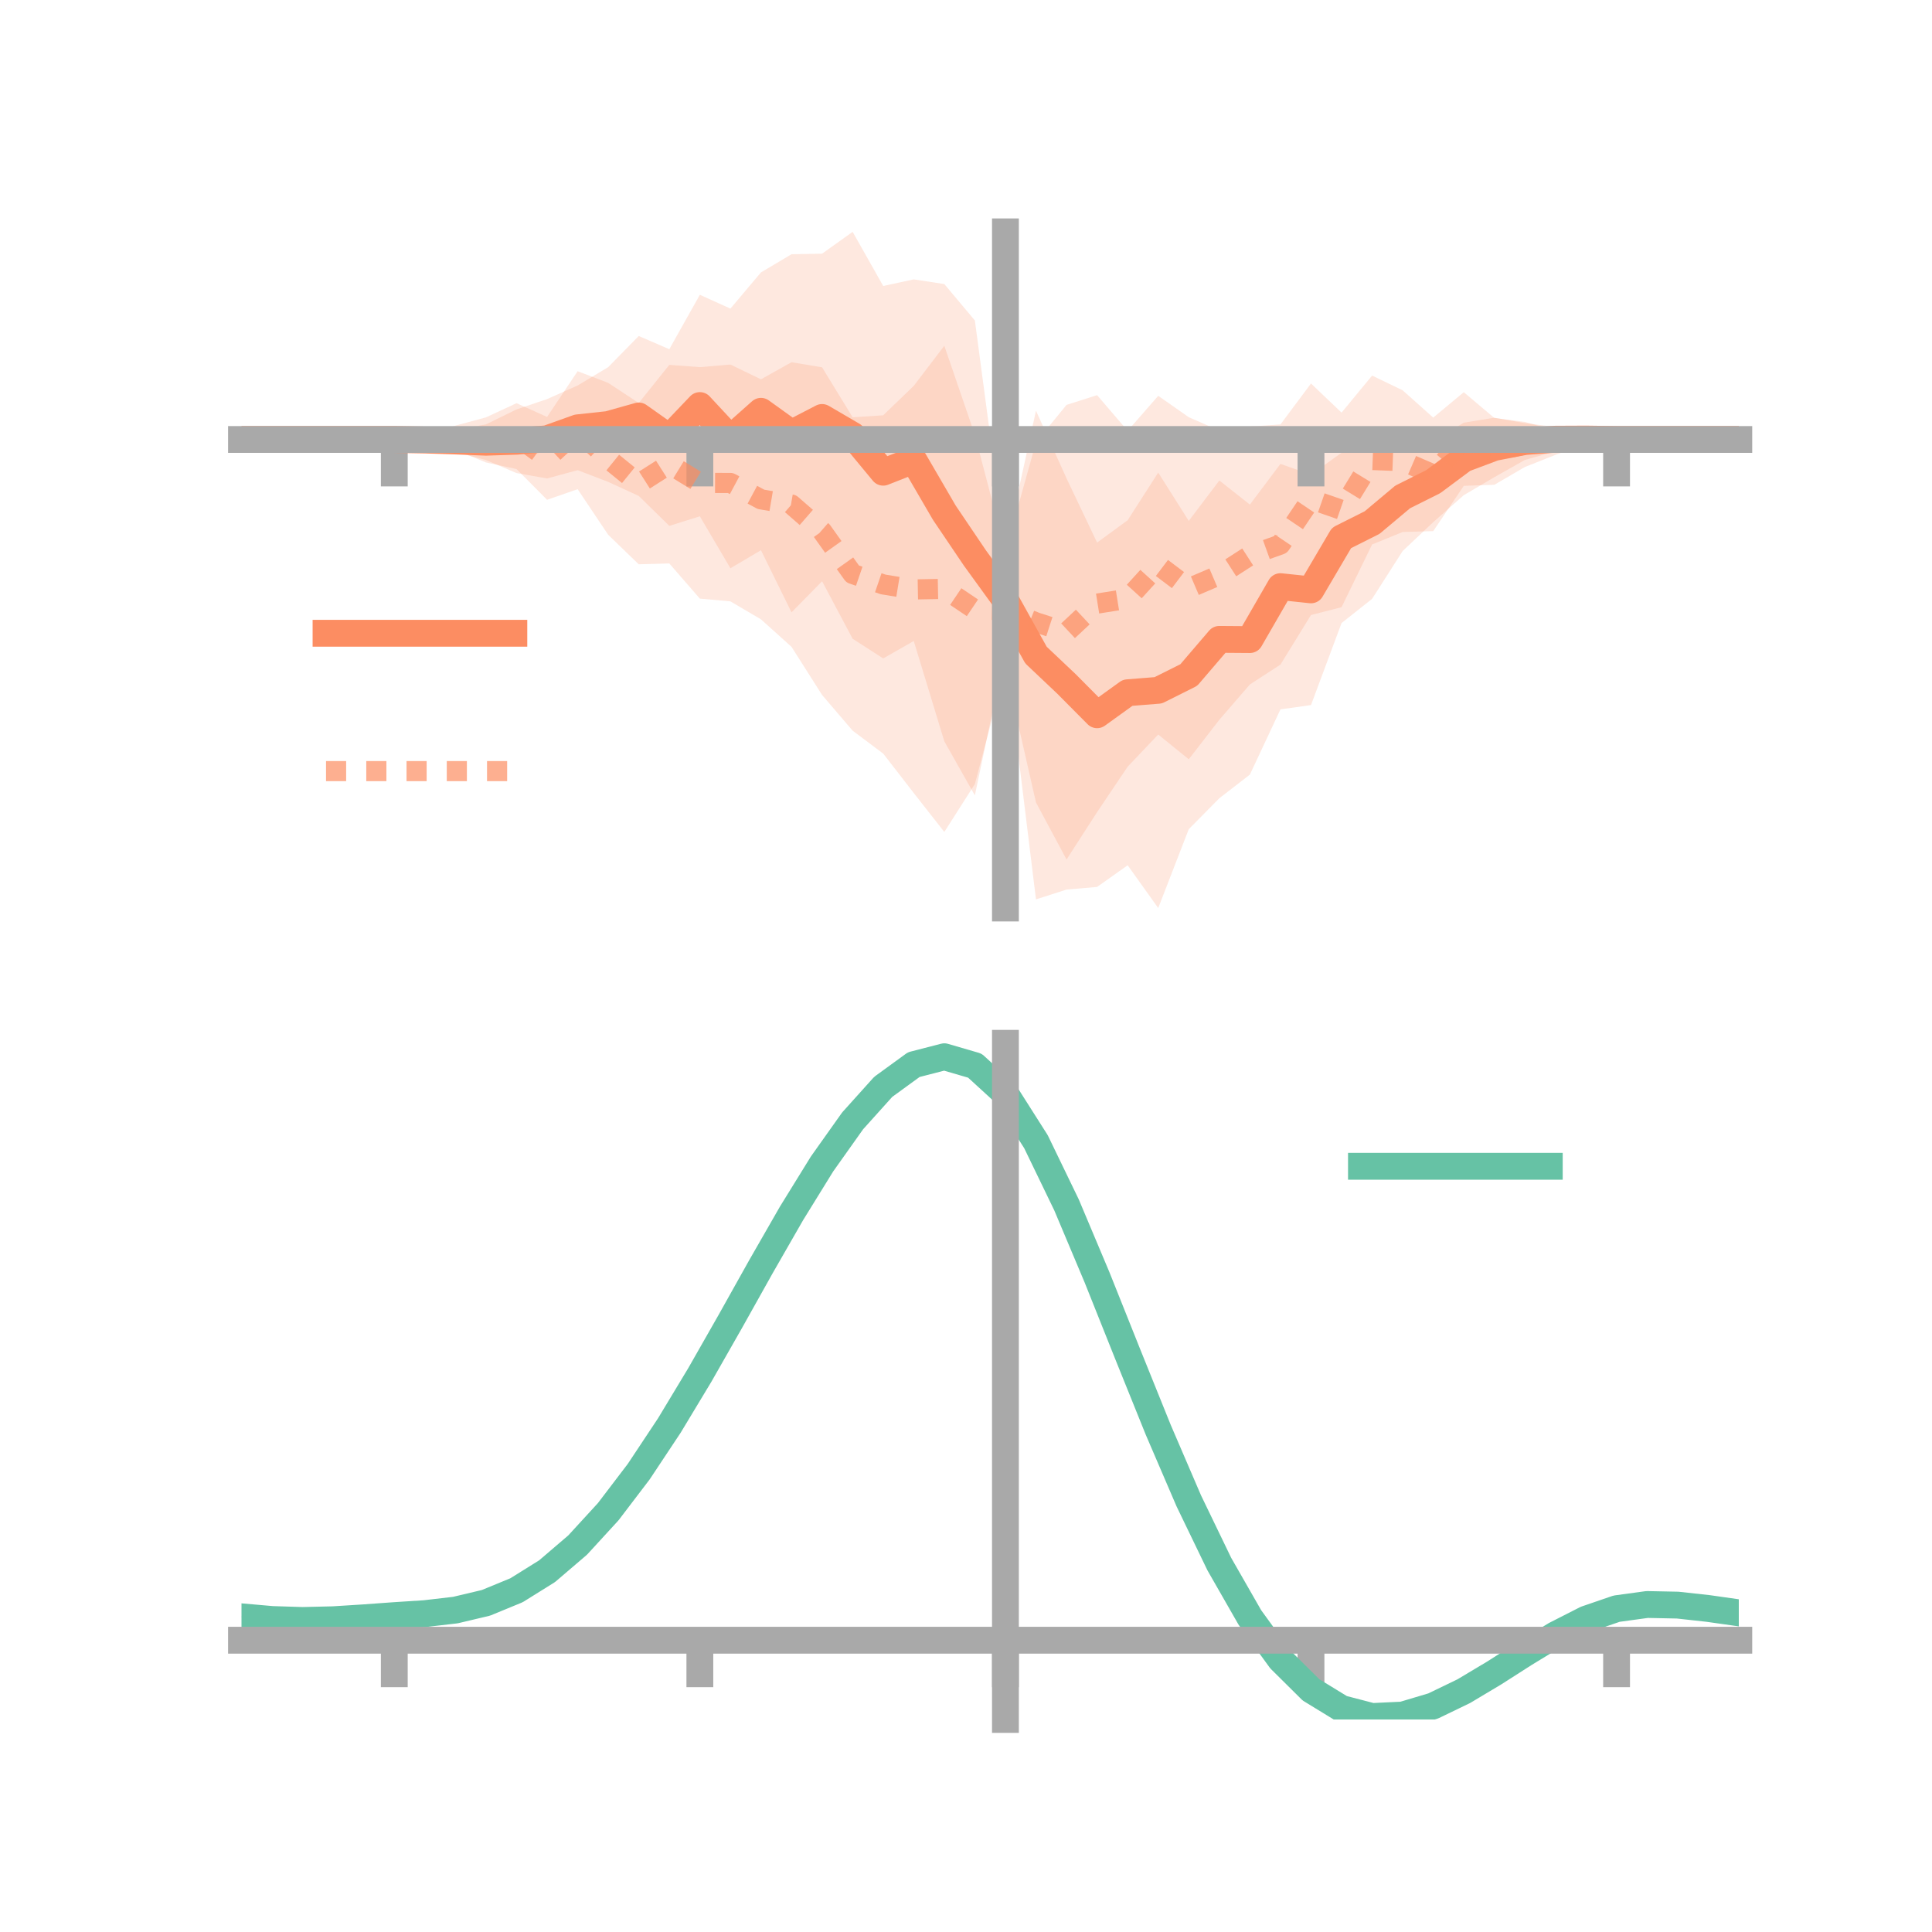 <?xml version="1.0" encoding="utf-8" standalone="no"?>
<!DOCTYPE svg PUBLIC "-//W3C//DTD SVG 1.1//EN"
  "http://www.w3.org/Graphics/SVG/1.1/DTD/svg11.dtd">
<!-- Created with matplotlib (https://matplotlib.org/) -->
<svg height="144pt" version="1.1" viewBox="0 0 144 144" width="144pt" xmlns="http://www.w3.org/2000/svg" xmlns:xlink="http://www.w3.org/1999/xlink">
 <defs>
  <style type="text/css">*{stroke-linecap:butt;stroke-linejoin:round;}</style>
 </defs>
 <g id="figure_1">
  <g id="patch_1">
   <path d="M 0 144 
L 144 144 
L 144 0 
L 0 0 
z
" style="fill:none;"/>
  </g>
  <g id="axes_1">
   <g id="patch_2">
    <path d="M 18 67.68 
L 129.6 67.68 
L 129.6 17.28 
L 18 17.28 
z
" style="fill:none;"/>
   </g>
   <g id="PolyCollection_1">
    <path clip-path="url(#p050232c54f)" d="M 18 32.755 
L 18 32.755 
L 20.278 32.755 
L 22.555 32.755 
L 24.833 32.755 
L 27.11 32.755 
L 29.388 32.755 
L 31.665 32.481 
L 33.943 32.048 
L 36.22 31.632 
L 38.498 30.516 
L 40.776 29.746 
L 43.053 28.733 
L 45.331 27.365 
L 47.608 25.044 
L 49.886 26.028 
L 52.163 21.972 
L 54.441 23.002 
L 56.718 20.303 
L 58.996 18.949 
L 61.273 18.908 
L 63.551 17.28 
L 65.829 21.316 
L 68.106 20.823 
L 70.384 21.172 
L 72.661 23.886 
L 74.939 40.989 
L 77.216 30.612 
L 79.494 35.657 
L 81.771 40.442 
L 84.049 38.774 
L 86.327 35.223 
L 88.604 38.826 
L 90.882 35.813 
L 93.159 37.608 
L 95.437 34.577 
L 97.714 35.378 
L 99.992 33.746 
L 102.269 33.266 
L 104.547 33.007 
L 106.824 32.884 
L 109.102 31.505 
L 111.38 31.133 
L 113.657 31.538 
L 115.935 31.827 
L 118.212 32.225 
L 120.49 32.752 
L 122.767 32.755 
L 125.045 32.755 
L 127.322 32.755 
L 129.6 32.755 
L 129.6 32.755 
L 129.6 32.755 
L 127.322 32.755 
L 125.045 32.755 
L 122.767 32.755 
L 120.49 32.759 
L 118.212 33.224 
L 115.935 33.642 
L 113.657 34.28 
L 111.38 35.567 
L 109.102 36.906 
L 106.824 38.918 
L 104.547 41.07 
L 102.269 44.634 
L 99.992 46.438 
L 97.714 52.552 
L 95.437 52.873 
L 93.159 57.734 
L 90.882 59.496 
L 88.604 61.802 
L 86.327 67.68 
L 84.049 64.492 
L 81.771 66.107 
L 79.494 66.303 
L 77.216 67.035 
L 74.939 48.463 
L 72.661 59.283 
L 70.384 55.254 
L 68.106 47.777 
L 65.829 49.076 
L 63.551 47.609 
L 61.273 43.324 
L 58.996 45.642 
L 56.718 41.01 
L 54.441 42.355 
L 52.163 38.482 
L 49.886 39.195 
L 47.608 36.963 
L 45.331 35.917 
L 43.053 35.044 
L 40.776 35.662 
L 38.498 35.26 
L 36.22 34.288 
L 33.943 33.691 
L 31.665 33.112 
L 29.388 32.755 
L 27.11 32.755 
L 24.833 32.755 
L 22.555 32.755 
L 20.278 32.755 
L 18 32.755 
z
" style="fill:#fc8d62;fill-opacity:0.2;"/>
   </g>
   <g id="PolyCollection_2">
    <path clip-path="url(#p050232c54f)" d="M 18 32.755 
L 18 32.755 
L 20.278 32.755 
L 22.555 32.755 
L 24.833 32.755 
L 27.11 32.755 
L 29.388 32.755 
L 31.665 32.483 
L 33.943 31.725 
L 36.22 31.109 
L 38.498 30.051 
L 40.776 31.077 
L 43.053 27.669 
L 45.331 28.537 
L 47.608 30.038 
L 49.886 27.195 
L 52.163 27.364 
L 54.441 27.17 
L 56.718 28.272 
L 58.996 26.998 
L 61.273 27.377 
L 63.551 31.102 
L 65.829 30.953 
L 68.106 28.759 
L 70.384 25.772 
L 72.661 32.412 
L 74.939 41.12 
L 77.216 32.961 
L 79.494 30.178 
L 81.771 29.451 
L 84.049 32.111 
L 86.327 29.502 
L 88.604 31.097 
L 90.882 32.095 
L 93.159 31.794 
L 95.437 31.637 
L 97.714 28.585 
L 99.992 30.755 
L 102.269 27.993 
L 104.547 29.092 
L 106.824 31.126 
L 109.102 29.232 
L 111.38 31.155 
L 113.657 31.451 
L 115.935 32.083 
L 118.212 32.474 
L 120.49 32.754 
L 122.767 32.755 
L 125.045 32.755 
L 127.322 32.755 
L 129.6 32.755 
L 129.6 32.755 
L 129.6 32.755 
L 127.322 32.755 
L 125.045 32.755 
L 122.767 32.755 
L 120.49 32.755 
L 118.212 33.056 
L 115.935 33.903 
L 113.657 34.807 
L 111.38 36.133 
L 109.102 36.211 
L 106.824 39.588 
L 104.547 39.651 
L 102.269 40.581 
L 99.992 45.256 
L 97.714 45.839 
L 95.437 49.536 
L 93.159 51.015 
L 90.882 53.649 
L 88.604 56.592 
L 86.327 54.746 
L 84.049 57.145 
L 81.771 60.531 
L 79.494 64.063 
L 77.216 59.811 
L 74.939 49.823 
L 72.661 58.438 
L 70.384 62.009 
L 68.106 59.108 
L 65.829 56.168 
L 63.551 54.462 
L 61.273 51.798 
L 58.996 48.213 
L 56.718 46.162 
L 54.441 44.823 
L 52.163 44.618 
L 49.886 41.997 
L 47.608 42.059 
L 45.331 39.86 
L 43.053 36.46 
L 40.776 37.252 
L 38.498 34.959 
L 36.22 34.468 
L 33.943 33.537 
L 31.665 33.03 
L 29.388 32.755 
L 27.11 32.755 
L 24.833 32.755 
L 22.555 32.755 
L 20.278 32.755 
L 18 32.755 
z
" style="fill:#fc8d62;fill-opacity:0.2;"/>
   </g>
   <g id="matplotlib.axis_1">
    <g id="xtick_1">
     <g id="line2d_1">
      <defs>
       <path d="M 0 0 
L 0 3.5 
" id="m761ebc4622" style="stroke:#a9a9a9;stroke-width:2;"/>
      </defs>
      <g>
       <use style="fill:#a9a9a9;stroke:#a9a9a9;stroke-width:2;" x="29.388" xlink:href="#m761ebc4622" y="32.755"/>
      </g>
     </g>
    </g>
    <g id="xtick_2">
     <g id="line2d_2">
      <g>
       <use style="fill:#a9a9a9;stroke:#a9a9a9;stroke-width:2;" x="52.163" xlink:href="#m761ebc4622" y="32.755"/>
      </g>
     </g>
    </g>
    <g id="xtick_3">
     <g id="line2d_3">
      <g>
       <use style="fill:#a9a9a9;stroke:#a9a9a9;stroke-width:2;" x="74.939" xlink:href="#m761ebc4622" y="32.755"/>
      </g>
     </g>
    </g>
    <g id="xtick_4">
     <g id="line2d_4">
      <g>
       <use style="fill:#a9a9a9;stroke:#a9a9a9;stroke-width:2;" x="97.714" xlink:href="#m761ebc4622" y="32.755"/>
      </g>
     </g>
    </g>
    <g id="xtick_5">
     <g id="line2d_5">
      <g>
       <use style="fill:#a9a9a9;stroke:#a9a9a9;stroke-width:2;" x="120.49" xlink:href="#m761ebc4622" y="32.755"/>
      </g>
     </g>
    </g>
   </g>
   <g id="matplotlib.axis_2"/>
   <g id="line2d_6">
    <path clip-path="url(#p050232c54f)" d="M 18 32.755 
L 20.278 32.755 
L 22.555 32.755 
L 24.833 32.755 
L 27.11 32.755 
L 29.388 32.755 
L 31.665 32.796 
L 33.943 32.87 
L 36.22 32.96 
L 38.498 32.888 
L 40.776 32.704 
L 43.053 31.888 
L 45.331 31.641 
L 47.608 31.003 
L 49.886 32.612 
L 52.163 30.227 
L 54.441 32.678 
L 56.718 30.656 
L 58.996 32.295 
L 61.273 31.116 
L 63.551 32.445 
L 65.829 35.196 
L 68.106 34.3 
L 70.384 38.213 
L 72.661 41.584 
L 74.939 44.726 
L 77.216 48.824 
L 79.494 50.98 
L 81.771 53.274 
L 84.049 51.633 
L 86.327 51.452 
L 88.604 50.314 
L 90.882 47.654 
L 93.159 47.671 
L 95.437 43.725 
L 97.714 43.965 
L 99.992 40.092 
L 102.269 38.95 
L 104.547 37.039 
L 106.824 35.901 
L 109.102 34.205 
L 111.38 33.35 
L 113.657 32.909 
L 115.935 32.735 
L 118.212 32.725 
L 120.49 32.755 
L 122.767 32.755 
L 125.045 32.755 
L 127.322 32.755 
L 129.6 32.755 
" style="fill:none;stroke:#fc8d62;stroke-linecap:square;stroke-width:2;"/>
   </g>
   <g id="line2d_7">
    <path clip-path="url(#p050232c54f)" d="M 18 32.755 
L 20.278 32.755 
L 22.555 32.755 
L 24.833 32.755 
L 27.11 32.755 
L 29.388 32.755 
L 31.665 32.757 
L 33.943 32.631 
L 36.22 32.788 
L 38.498 32.505 
L 40.776 34.165 
L 43.053 32.065 
L 45.331 34.199 
L 47.608 36.048 
L 49.886 34.596 
L 52.163 35.991 
L 54.441 35.997 
L 56.718 37.217 
L 58.996 37.606 
L 61.273 39.588 
L 63.551 42.782 
L 65.829 43.56 
L 68.106 43.933 
L 70.384 43.891 
L 72.661 45.425 
L 74.939 45.471 
L 77.216 46.386 
L 79.494 47.12 
L 81.771 44.991 
L 84.049 44.628 
L 86.327 42.124 
L 88.604 43.845 
L 90.882 42.872 
L 93.159 41.405 
L 95.437 40.586 
L 97.714 37.212 
L 99.992 38.005 
L 102.269 34.287 
L 104.547 34.372 
L 106.824 35.357 
L 109.102 32.722 
L 111.38 33.644 
L 113.657 33.129 
L 115.935 32.993 
L 118.212 32.765 
L 120.49 32.755 
L 122.767 32.755 
L 125.045 32.755 
L 127.322 32.755 
L 129.6 32.755 
" style="fill:none;stroke:#fc8d62;stroke-dasharray:1.5,1.5;stroke-dashoffset:0;stroke-opacity:0.7;stroke-width:1.5;"/>
   </g>
   <g id="patch_3">
    <path d="M 74.939 67.68 
L 74.939 17.28 
" style="fill:none;stroke:#a9a9a9;stroke-linecap:square;stroke-linejoin:miter;stroke-width:2;"/>
   </g>
   <g id="patch_4">
    <path d="M 129.6 67.68 
L 129.6 17.28 
" style="fill:none;"/>
   </g>
   <g id="patch_5">
    <path d="M 18 32.755 
L 129.6 32.755 
" style="fill:none;stroke:#a9a9a9;stroke-linecap:square;stroke-linejoin:miter;stroke-width:2;"/>
   </g>
   <g id="patch_6">
    <path d="M 18 17.28 
L 129.6 17.28 
" style="fill:none;"/>
   </g>
   <g id="legend_1">
    <g id="line2d_8">
     <path d="M 24.3 47.2 
L 38.3 47.2 
" style="fill:none;stroke:#fc8d62;stroke-linecap:square;stroke-width:2;"/>
    </g>
    <g id="line2d_9"/>
    <g id="text_1">
     <!--   -->
     <g transform="translate(43.9 49.65)scale(0.07 -0.07)">
      <defs>
       <path id="DejaVuSans-32"/>
      </defs>
      <use xlink:href="#DejaVuSans-32"/>
     </g>
    </g>
    <g id="line2d_10">
     <path d="M 24.3 57.474 
L 38.3 57.474 
" style="fill:none;stroke:#fc8d62;stroke-dasharray:1.5,1.5;stroke-dashoffset:0;stroke-opacity:0.7;stroke-width:1.5;"/>
    </g>
    <g id="line2d_11"/>
    <g id="text_2">
     <!--   -->
     <g transform="translate(43.9 59.924)scale(0.07 -0.07)">
      <use xlink:href="#DejaVuSans-32"/>
     </g>
    </g>
   </g>
  </g>
  <g id="axes_2">
   <g id="patch_7">
    <path d="M 18 128.16 
L 129.6 128.16 
L 129.6 77.76 
L 18 77.76 
z
" style="fill:none;"/>
   </g>
   <g id="PolyCollection_3">
    <path clip-path="url(#pbd57832dd5)" d="M 18 120.55 
L 18 120.466 
L 20.278 120.677 
L 22.555 120.751 
L 24.833 120.69 
L 27.11 120.538 
L 29.388 120.364 
L 31.665 120.212 
L 33.943 119.943 
L 36.22 119.396 
L 38.498 118.446 
L 40.776 117.002 
L 43.053 115.012 
L 45.331 112.468 
L 47.608 109.403 
L 49.886 105.883 
L 52.163 102.009 
L 54.441 97.911 
L 56.718 93.742 
L 58.996 89.678 
L 61.273 85.908 
L 63.551 82.629 
L 65.829 80.046 
L 68.106 78.358 
L 70.384 77.76 
L 72.661 78.438 
L 74.939 80.558 
L 77.216 84.199 
L 79.494 88.983 
L 81.771 94.477 
L 84.049 100.273 
L 86.327 106.014 
L 88.604 111.403 
L 90.882 116.203 
L 93.159 120.247 
L 95.437 123.43 
L 97.714 125.714 
L 99.992 127.119 
L 102.269 127.717 
L 104.547 127.616 
L 106.824 126.949 
L 109.102 125.868 
L 111.38 124.533 
L 113.657 123.104 
L 115.935 121.742 
L 118.212 120.596 
L 120.49 119.819 
L 122.767 119.509 
L 125.045 119.559 
L 127.322 119.819 
L 129.6 120.156 
L 129.6 120.266 
L 129.6 120.266 
L 127.322 119.954 
L 125.045 119.712 
L 122.767 119.671 
L 120.49 119.984 
L 118.212 120.771 
L 115.935 121.947 
L 113.657 123.359 
L 111.38 124.844 
L 109.102 126.231 
L 106.824 127.352 
L 104.547 128.045 
L 102.269 128.16 
L 99.992 127.573 
L 97.714 126.19 
L 95.437 123.959 
L 93.159 120.869 
L 90.882 116.96 
L 88.604 112.323 
L 86.327 107.118 
L 84.049 101.567 
L 81.771 95.957 
L 79.494 90.634 
L 77.216 85.996 
L 74.939 82.468 
L 72.661 80.419 
L 70.384 79.767 
L 68.106 80.346 
L 65.829 81.972 
L 63.551 84.452 
L 61.273 87.592 
L 58.996 91.195 
L 56.718 95.073 
L 54.441 99.043 
L 52.163 102.942 
L 49.886 106.624 
L 47.608 109.969 
L 45.331 112.884 
L 43.053 115.308 
L 40.776 117.215 
L 38.498 118.61 
L 36.22 119.536 
L 33.943 120.07 
L 31.665 120.33 
L 29.388 120.471 
L 27.11 120.628 
L 24.833 120.762 
L 22.555 120.809 
L 20.278 120.74 
L 18 120.55 
z
" style="fill:#66c2a5;fill-opacity:0.2;"/>
   </g>
   <g id="matplotlib.axis_3">
    <g id="xtick_6">
     <g id="line2d_12">
      <g>
       <use style="fill:#a9a9a9;stroke:#a9a9a9;stroke-width:2;" x="29.388" xlink:href="#m761ebc4622" y="122.252"/>
      </g>
     </g>
    </g>
    <g id="xtick_7">
     <g id="line2d_13">
      <g>
       <use style="fill:#a9a9a9;stroke:#a9a9a9;stroke-width:2;" x="52.163" xlink:href="#m761ebc4622" y="122.252"/>
      </g>
     </g>
    </g>
    <g id="xtick_8">
     <g id="line2d_14">
      <g>
       <use style="fill:#a9a9a9;stroke:#a9a9a9;stroke-width:2;" x="74.939" xlink:href="#m761ebc4622" y="122.252"/>
      </g>
     </g>
    </g>
    <g id="xtick_9">
     <g id="line2d_15">
      <g>
       <use style="fill:#a9a9a9;stroke:#a9a9a9;stroke-width:2;" x="97.714" xlink:href="#m761ebc4622" y="122.252"/>
      </g>
     </g>
    </g>
    <g id="xtick_10">
     <g id="line2d_16">
      <g>
       <use style="fill:#a9a9a9;stroke:#a9a9a9;stroke-width:2;" x="120.49" xlink:href="#m761ebc4622" y="122.252"/>
      </g>
     </g>
    </g>
   </g>
   <g id="matplotlib.axis_4"/>
   <g id="line2d_17">
    <path clip-path="url(#pbd57832dd5)" d="M 18 120.508 
L 20.278 120.708 
L 22.555 120.78 
L 24.833 120.726 
L 27.11 120.583 
L 29.388 120.418 
L 31.665 120.271 
L 33.943 120.006 
L 36.22 119.466 
L 38.498 118.528 
L 40.776 117.108 
L 43.053 115.16 
L 45.331 112.676 
L 47.608 109.686 
L 49.886 106.253 
L 52.163 102.475 
L 54.441 98.477 
L 56.718 94.407 
L 58.996 90.437 
L 61.273 86.75 
L 63.551 83.541 
L 65.829 81.009 
L 68.106 79.352 
L 70.384 78.764 
L 72.661 79.428 
L 74.939 81.513 
L 77.216 85.097 
L 79.494 89.809 
L 81.771 95.217 
L 84.049 100.92 
L 86.327 106.566 
L 88.604 111.863 
L 90.882 116.581 
L 93.159 120.558 
L 95.437 123.695 
L 97.714 125.952 
L 99.992 127.346 
L 102.269 127.938 
L 104.547 127.83 
L 106.824 127.151 
L 109.102 126.05 
L 111.38 124.688 
L 113.657 123.232 
L 115.935 121.844 
L 118.212 120.684 
L 120.49 119.902 
L 122.767 119.59 
L 125.045 119.636 
L 127.322 119.887 
L 129.6 120.211 
" style="fill:none;stroke:#66c2a5;stroke-linecap:square;stroke-width:2;"/>
   </g>
   <g id="patch_8">
    <path d="M 74.939 128.16 
L 74.939 77.76 
" style="fill:none;stroke:#a9a9a9;stroke-linecap:square;stroke-linejoin:miter;stroke-width:2;"/>
   </g>
   <g id="patch_9">
    <path d="M 129.6 128.16 
L 129.6 77.76 
" style="fill:none;"/>
   </g>
   <g id="patch_10">
    <path d="M 18 122.252 
L 129.6 122.252 
" style="fill:none;stroke:#a9a9a9;stroke-linecap:square;stroke-linejoin:miter;stroke-width:2;"/>
   </g>
   <g id="patch_11">
    <path d="M 18 77.76 
L 129.6 77.76 
" style="fill:none;"/>
   </g>
   <g id="legend_2">
    <g id="line2d_18">
     <path d="M 101.475 86.929 
L 115.475 86.929 
" style="fill:none;stroke:#66c2a5;stroke-linecap:square;stroke-width:2;"/>
    </g>
    <g id="line2d_19"/>
    <g id="text_3">
     <!--   -->
     <g transform="translate(121.075 89.379)scale(0.07 -0.07)">
      <use xlink:href="#DejaVuSans-32"/>
     </g>
    </g>
   </g>
  </g>
 </g>
 <defs>
  <clipPath id="p050232c54f">
   <rect height="50.4" width="111.6" x="18" y="17.28"/>
  </clipPath>
  <clipPath id="pbd57832dd5">
   <rect height="50.4" width="111.6" x="18" y="77.76"/>
  </clipPath>
 </defs>
</svg>
